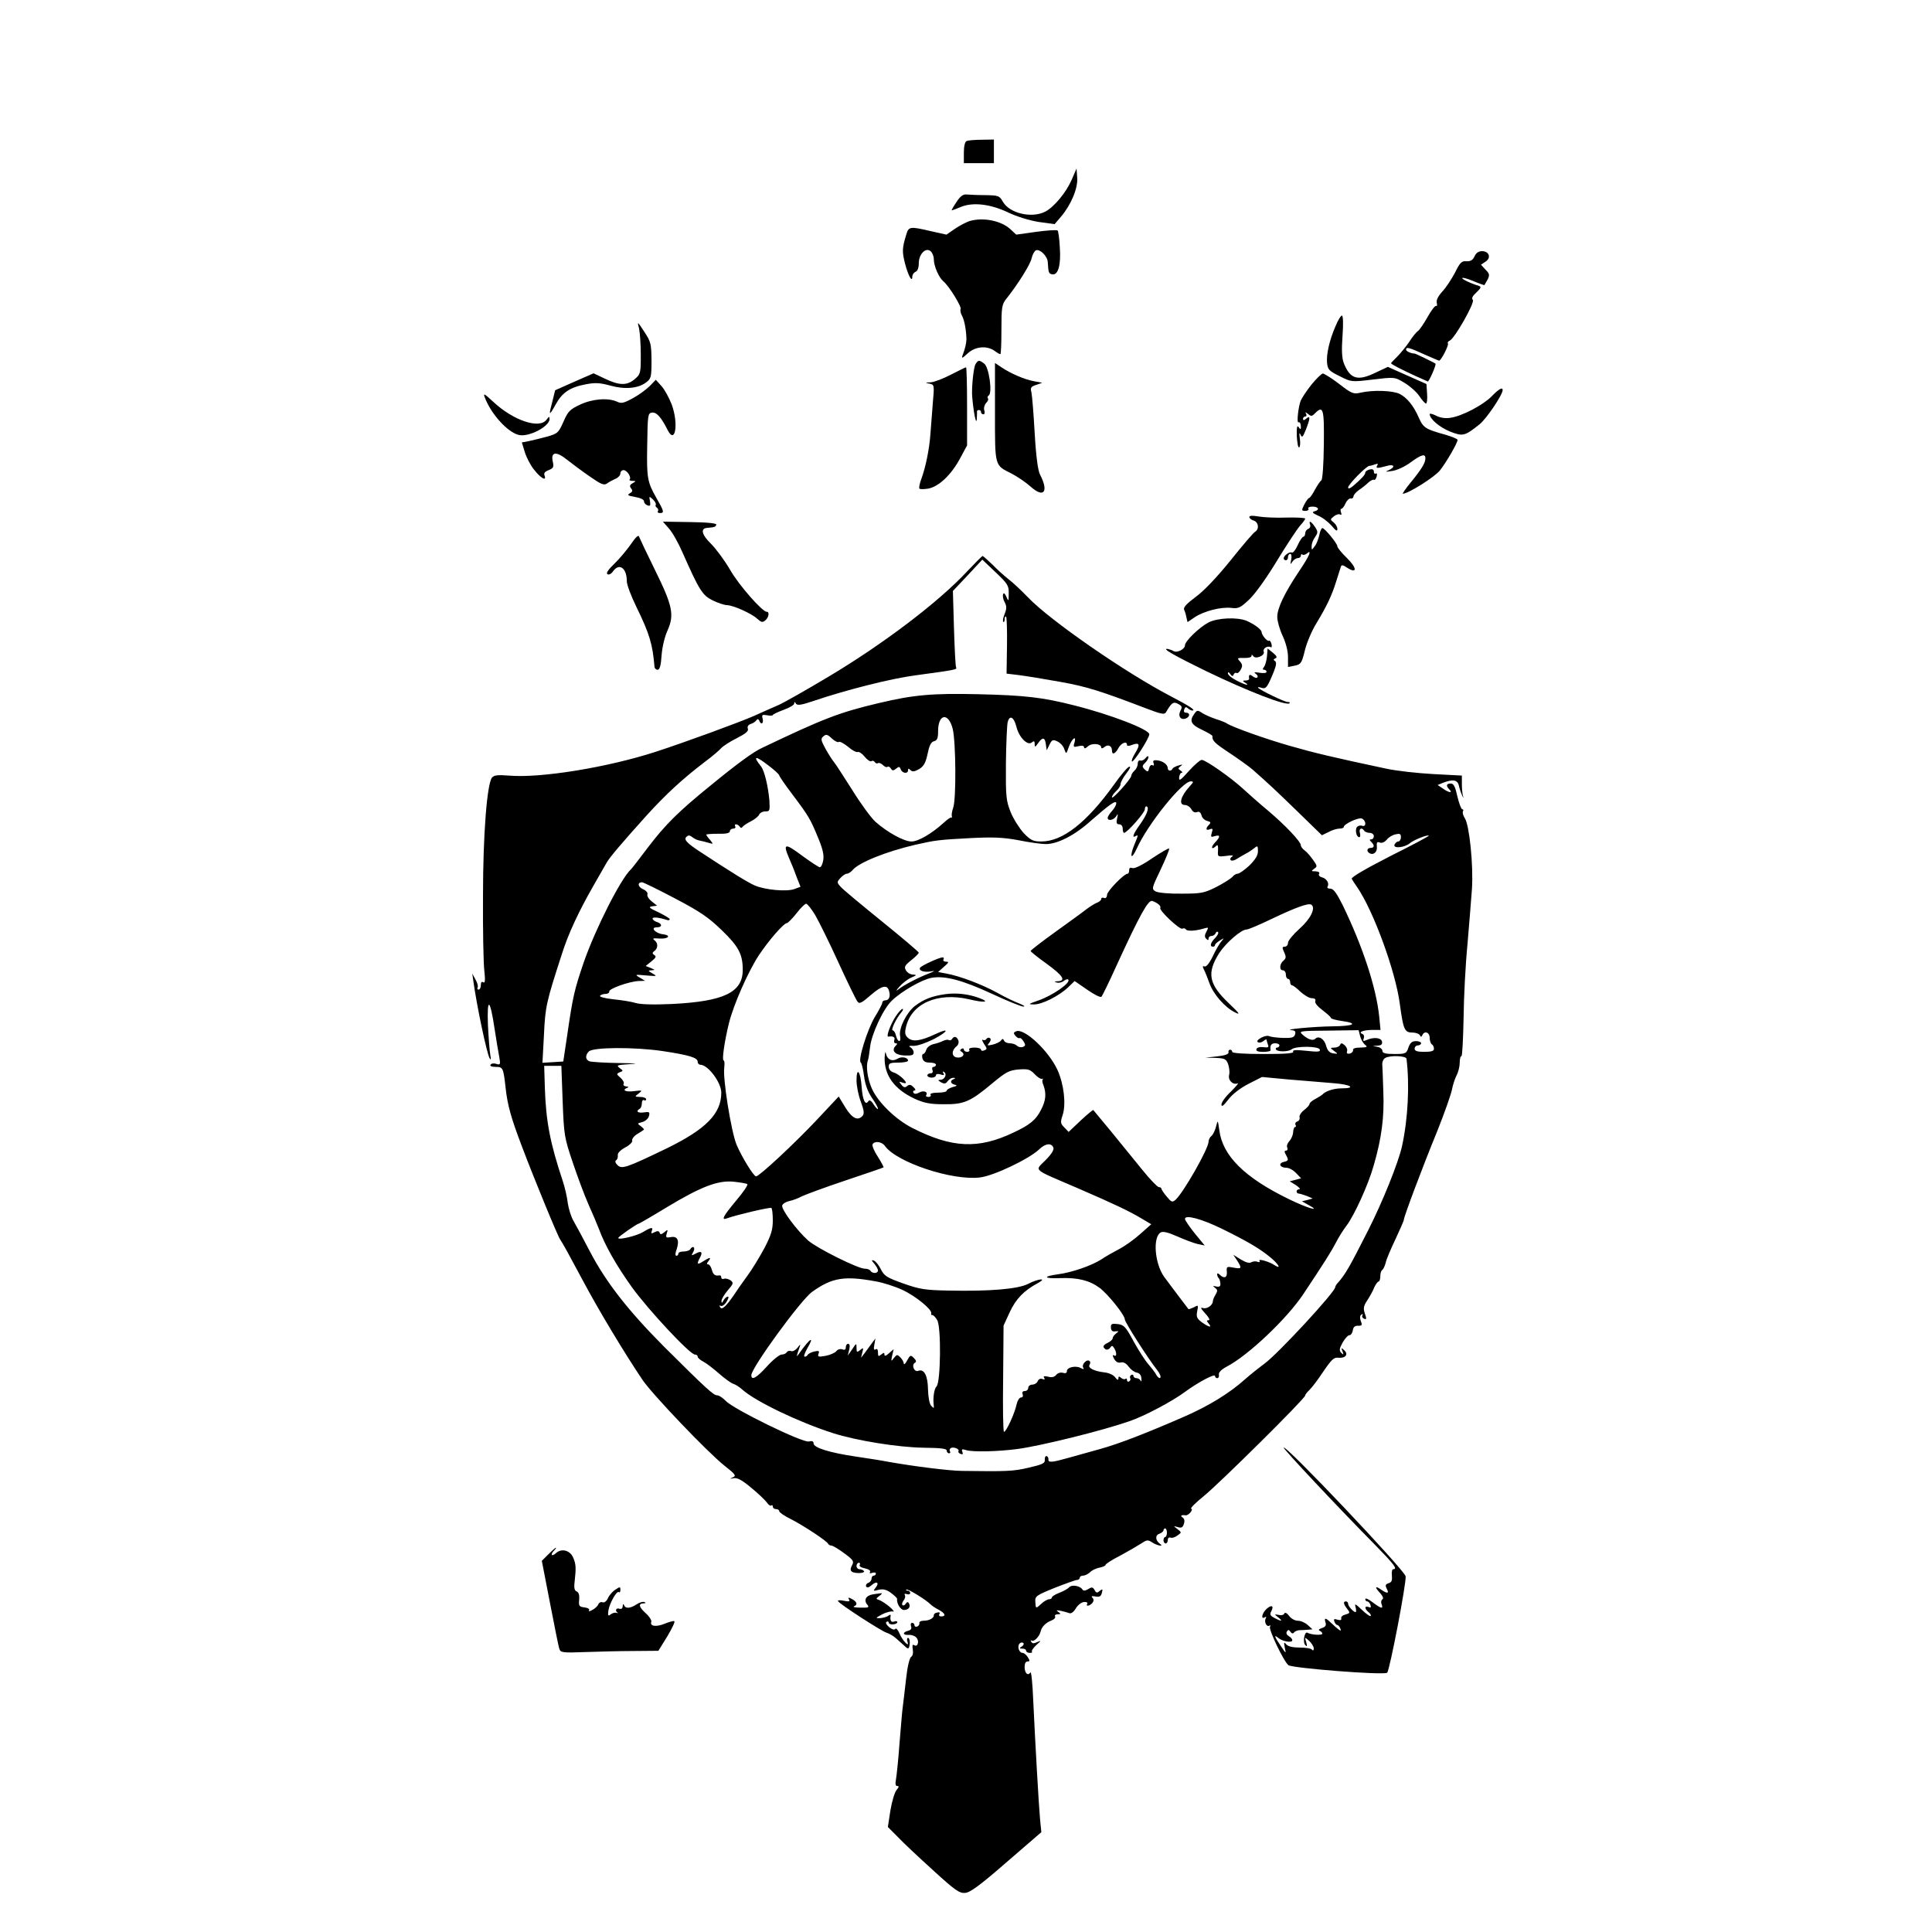 <?xml version="1.0" standalone="no"?>
<!DOCTYPE svg PUBLIC "-//W3C//DTD SVG 20010904//EN"
 "http://www.w3.org/TR/2001/REC-SVG-20010904/DTD/svg10.dtd">
<svg version="1.0" xmlns="http://www.w3.org/2000/svg"
 width="900pt" height="900pt" viewBox="0 0 900 900"
 preserveAspectRatio="xMidYMid meet">
<g transform="translate(0,900) scale(0.1,-0.1)"
fill="#000000" stroke="none">
<path d="M4503 8343 c-8 -3 -13 -24 -13 -54 l0 -49 70 0 70 0 0 55 0 55 -57
-1 c-32 0 -64 -3 -70 -6z"/>
<path d="M4992 8162 c-26 -59 -81 -126 -123 -148 -63 -32 -166 -8 -197 46 -16
28 -20 30 -82 31 -36 0 -75 2 -87 3 -16 2 -30 -8 -48 -36 -14 -21 -24 -38 -21
-38 2 0 21 7 42 16 56 23 137 14 221 -26 40 -19 98 -37 142 -44 l74 -10 29 34
c47 55 80 133 76 182 l-3 43 -23 -53z"/>
<path d="M4516 7970 c-15 -5 -46 -21 -68 -36 l-39 -27 -72 16 c-98 23 -104 22
-115 -15 -20 -65 -20 -80 -6 -136 15 -57 34 -91 34 -60 0 9 7 18 15 22 9 3 15
18 15 39 0 43 32 76 55 57 8 -7 15 -23 15 -37 0 -32 23 -85 44 -103 27 -22 87
-120 81 -130 -3 -5 0 -20 7 -32 11 -21 19 -66 20 -108 0 -17 -6 -45 -18 -75
-6 -16 -2 -15 23 8 35 33 88 38 124 14 13 -10 26 -17 29 -17 3 0 5 51 5 114 0
103 2 118 22 143 55 69 114 163 119 191 4 17 13 33 20 36 19 7 54 -28 55 -56
3 -48 4 -53 21 -56 27 -5 41 43 35 126 -2 40 -7 75 -10 78 -4 4 -48 1 -100 -6
l-93 -13 -27 25 c-43 40 -127 57 -191 38z"/>
<path d="M6869 7806 c-8 -18 -19 -24 -38 -23 -22 2 -30 -6 -53 -53 -16 -30
-42 -70 -59 -88 -20 -22 -29 -40 -26 -53 3 -10 1 -17 -3 -14 -4 3 -23 -21 -40
-52 -18 -32 -38 -61 -45 -65 -6 -4 -25 -26 -40 -50 -16 -24 -42 -55 -57 -70
-15 -15 -28 -28 -28 -30 0 -5 54 -32 115 -60 28 -12 53 -24 56 -25 5 -3 41 78
36 83 -6 5 -93 47 -97 47 -17 0 -40 11 -40 18 0 14 13 11 83 -21 37 -16 68
-30 71 -30 9 0 46 72 41 80 -3 4 1 10 8 13 23 9 119 179 108 190 -7 7 -2 18
17 35 21 20 23 26 12 30 -40 12 -83 33 -78 37 3 3 27 -4 53 -15 26 -11 49 -19
50 -18 1 2 8 14 15 26 10 21 9 27 -10 46 l-21 23 21 14 c28 18 17 49 -16 49
-16 0 -28 -8 -35 -24z"/>
<path d="M6222 7482 c-29 -66 -44 -133 -40 -173 3 -30 9 -37 58 -61 55 -28 55
-28 156 -16 101 12 101 12 146 -15 24 -14 56 -42 69 -61 13 -20 28 -36 32 -36
4 0 7 20 5 45 l-3 46 -90 40 -90 40 -53 -25 c-87 -43 -122 -33 -152 42 -9 24
-11 60 -6 128 4 54 3 94 -3 94 -5 0 -18 -21 -29 -48z"/>
<path d="M2977 7470 c4 -19 8 -75 8 -123 0 -85 -1 -90 -28 -113 -36 -31 -73
-30 -139 2 l-53 25 -89 -39 -90 -40 -12 -49 c-19 -70 -17 -74 14 -18 31 57 67
81 142 95 42 8 65 7 112 -6 68 -19 130 -14 167 14 24 18 26 24 26 103 -1 78
-3 87 -34 134 -32 49 -33 49 -24 15z"/>
<path d="M4544 7303 c-9 -16 -19 -112 -15 -153 6 -69 18 -131 21 -105 1 17 2
33 1 38 0 4 4 7 9 7 6 0 10 -4 10 -10 0 -5 5 -10 11 -10 6 0 8 8 4 19 -3 11 1
25 9 34 8 8 12 18 8 21 -3 4 -2 10 4 14 18 12 1 132 -21 148 -24 18 -28 18
-41 -3z"/>
<path d="M4635 7081 c0 -256 -3 -247 77 -287 27 -14 67 -41 88 -60 63 -57 87
-25 44 57 -9 19 -18 84 -24 191 -5 90 -12 175 -15 189 -6 23 -3 28 22 36 l28
10 -38 7 c-44 8 -109 36 -152 65 l-30 20 0 -228z"/>
<path d="M4430 7255 c-36 -19 -78 -35 -95 -36 -26 -1 -27 -2 -6 -6 24 -5 24
-5 16 -96 -4 -51 -9 -114 -11 -142 -5 -68 -22 -151 -41 -203 -9 -23 -13 -45
-10 -48 3 -4 22 -3 42 0 49 10 105 63 146 138 l34 63 0 182 c0 101 -2 183 -5
182 -3 0 -34 -16 -70 -34z"/>
<path d="M6109 7208 c-23 -29 -45 -63 -50 -75 -11 -29 -19 -103 -11 -100 8 2
12 -7 12 -25 0 -9 -4 -8 -10 2 -8 11 -10 -1 -9 -42 2 -31 6 -55 11 -52 5 3 6
22 3 42 -3 24 -2 30 3 18 7 -17 11 -13 25 22 21 53 22 69 2 52 -10 -9 -15 -9
-15 -1 0 6 5 11 11 11 5 0 7 6 3 13 -6 8 -3 8 9 -1 14 -12 19 -12 32 2 39 39
44 24 42 -144 -1 -95 -6 -164 -12 -168 -6 -4 -19 -24 -30 -44 -11 -21 -23 -38
-27 -38 -3 0 -13 -13 -22 -30 -14 -28 -13 -30 5 -30 11 0 17 5 14 10 -4 6 5
10 19 10 29 0 35 -16 9 -22 -13 -3 -8 -9 17 -20 20 -8 48 -30 63 -47 20 -24
27 -28 27 -15 0 9 -8 23 -17 30 -17 13 -17 15 1 29 10 8 24 12 29 8 6 -4 8 0
4 10 -3 10 -3 17 2 17 4 0 13 11 19 25 6 14 17 24 24 23 7 -2 12 3 13 9 0 7
11 20 25 30 14 9 34 25 44 35 10 9 22 15 26 13 4 -3 10 4 13 15 3 11 1 18 -4
14 -5 -3 -9 1 -9 9 0 10 -7 13 -20 10 -11 -3 -20 -9 -20 -15 0 -9 -18 -29 -57
-62 -14 -12 -23 -14 -23 -7 0 14 86 101 99 101 5 0 17 3 27 7 12 4 15 3 10 -5
-9 -14 -1 -15 42 -3 37 11 45 -4 10 -20 -18 -7 -14 -8 17 -3 22 3 61 21 86 40
51 37 69 42 69 19 0 -22 -19 -52 -68 -112 -24 -29 -40 -53 -37 -53 25 0 150
79 173 109 30 38 82 128 82 142 0 4 -26 15 -57 24 -91 25 -103 32 -123 78 -25
57 -55 94 -90 112 -32 16 -124 19 -181 6 -34 -8 -42 -5 -100 40 -35 27 -70 48
-76 49 -7 0 -31 -24 -54 -52z"/>
<path d="M3027 7202 c-16 -16 -51 -42 -79 -57 -42 -23 -54 -26 -74 -16 -42 19
-115 13 -172 -14 -47 -22 -56 -31 -77 -79 -23 -52 -27 -56 -77 -70 -29 -8 -67
-17 -85 -21 l-32 -6 14 -46 c8 -25 27 -62 43 -81 31 -40 59 -55 49 -28 -5 12
1 19 19 26 22 9 25 14 19 40 -10 46 16 49 67 8 24 -19 71 -54 106 -78 53 -37
66 -42 80 -32 9 7 27 16 40 22 12 5 22 16 22 25 0 8 7 15 15 15 16 0 38 -34
28 -44 -3 -3 2 -6 13 -6 18 -1 18 -1 1 -11 -14 -8 -15 -14 -7 -24 8 -10 7 -16
-6 -23 -14 -8 -9 -11 24 -17 24 -4 42 -12 42 -20 0 -7 7 -16 16 -19 13 -5 15
-1 12 19 -5 24 -4 25 13 9 10 -9 16 -20 14 -25 -3 -4 -1 -10 5 -14 6 -4 8 -11
5 -16 -4 -5 1 -9 9 -9 22 0 19 9 -16 70 -42 74 -46 93 -43 245 2 142 3 150 22
153 21 3 43 -21 73 -81 36 -71 52 30 19 119 -12 31 -33 70 -48 86 l-26 29 -28
-29z"/>
<path d="M6949 7154 c-39 -40 -137 -92 -191 -100 -23 -4 -47 -1 -67 9 -17 9
-31 12 -31 8 0 -22 45 -61 94 -81 61 -24 69 -22 139 34 32 26 107 137 107 159
0 15 -18 5 -51 -29z"/>
<path d="M2259 7147 c29 -76 105 -160 157 -173 46 -12 144 39 144 74 0 13 -2
13 -14 -3 -33 -45 -155 -4 -248 83 -43 40 -48 42 -39 19z"/>
<path d="M5820 6592 c0 -6 9 -14 20 -17 23 -7 27 -40 7 -52 -8 -4 -59 -64
-115 -134 -64 -79 -123 -141 -161 -169 -43 -32 -59 -49 -55 -60 4 -8 9 -25 11
-37 l5 -21 34 23 c42 28 122 49 171 43 32 -4 42 1 84 41 28 27 82 103 129 181
45 74 93 146 106 161 13 14 24 29 24 33 0 4 -39 6 -87 5 -49 -2 -107 1 -130 5
-28 5 -43 4 -43 -2z"/>
<path d="M3117 6537 c16 -18 44 -68 63 -112 78 -176 92 -198 140 -222 25 -12
55 -22 67 -22 30 -1 114 -39 140 -63 19 -17 25 -19 38 -8 16 13 21 40 7 40
-21 0 -129 123 -170 194 -26 45 -67 100 -91 124 -43 42 -49 71 -16 73 34 3 38
4 42 15 2 6 -40 11 -123 12 l-126 2 29 -33z"/>
<path d="M6103 6556 c3 -8 -1 -17 -9 -20 -8 -3 -14 -12 -14 -21 0 -8 -4 -15
-8 -15 -5 0 -17 -18 -27 -40 -10 -22 -22 -37 -27 -34 -10 6 -38 -14 -38 -27 0
-5 5 -9 10 -9 6 0 10 7 10 15 0 8 5 15 10 15 6 0 8 -12 5 -27 -5 -23 -4 -25 5
-10 6 9 18 17 25 17 8 0 15 5 15 12 0 6 3 8 7 5 3 -4 12 -2 20 4 27 23 13 -11
-36 -83 -68 -102 -101 -171 -101 -212 0 -19 11 -58 25 -88 15 -32 25 -71 25
-99 l0 -46 31 6 c29 6 33 11 48 73 9 36 33 92 53 124 49 81 72 130 92 194 10
30 19 61 22 69 3 11 9 10 30 -4 47 -30 46 -1 -1 45 -25 24 -45 49 -45 55 0 13
-59 85 -70 85 -4 0 -11 -15 -14 -32 -4 -18 -13 -42 -21 -52 -15 -20 -15 -20
-15 0 0 11 7 30 16 42 14 21 14 25 0 47 -18 27 -31 33 -23 11z"/>
<path d="M2939 6465 c-19 -27 -54 -69 -77 -91 -29 -28 -40 -44 -32 -49 7 -4
18 2 26 14 29 40 64 15 64 -47 0 -16 20 -69 44 -118 62 -127 76 -174 85 -281
1 -7 7 -13 15 -13 9 0 15 20 18 68 3 39 15 88 28 116 32 72 23 115 -59 281
-38 77 -71 147 -74 155 -2 10 -16 -2 -38 -35z"/>
<path d="M4505 6338 c-132 -142 -389 -337 -645 -490 -107 -64 -213 -124 -235
-133 -22 -10 -74 -32 -115 -51 -69 -30 -314 -120 -455 -166 -225 -73 -538
-124 -685 -111 -51 4 -68 2 -78 -9 -23 -29 -42 -262 -42 -552 -1 -155 2 -311
6 -346 5 -46 4 -61 -5 -56 -7 5 -11 0 -11 -13 0 -12 -5 -21 -11 -21 -5 0 -7 4
-4 10 3 5 -1 22 -10 37 l-15 28 5 -35 c16 -116 63 -339 76 -360 6 -10 7 -5 3
15 -3 17 -8 80 -11 140 -5 133 10 124 31 -18 8 -52 18 -112 22 -132 6 -34 5
-37 -14 -31 -11 4 -23 2 -27 -4 -4 -6 6 -10 24 -10 34 0 36 -5 46 -95 9 -83
25 -141 78 -280 56 -148 166 -416 177 -430 9 -12 48 -83 105 -190 74 -139 195
-340 278 -463 46 -68 304 -338 381 -399 52 -41 57 -48 40 -55 -16 -7 -15 -8 4
-4 17 3 39 -9 82 -45 32 -26 65 -58 73 -69 7 -11 17 -17 20 -13 4 3 7 1 7 -5
0 -7 7 -12 15 -12 8 0 15 -4 15 -10 0 -5 24 -22 53 -36 59 -30 170 -103 175
-116 2 -4 9 -8 15 -8 7 0 33 -16 60 -36 41 -30 46 -37 37 -54 -15 -27 -7 -37
30 -38 17 0 28 4 25 9 -4 5 -13 9 -21 9 -8 0 -14 7 -14 15 0 8 5 15 11 15 5 0
7 -5 4 -10 -4 -6 7 -13 24 -16 18 -4 28 -11 24 -17 -4 -6 0 -8 10 -4 10 3 17
2 17 -3 0 -6 -4 -10 -10 -10 -5 0 -10 -6 -10 -14 0 -8 -7 -17 -16 -20 -8 -3
-12 -11 -9 -17 5 -7 13 -4 26 7 23 21 37 11 18 -12 -13 -16 -11 -17 14 -10 21
5 36 1 57 -14 16 -12 29 -24 29 -28 -3 -21 16 -52 32 -52 21 0 33 15 23 31 -4
8 -9 7 -15 -2 -4 -7 -11 -10 -15 -6 -4 3 -1 13 5 21 7 8 10 20 6 25 -3 7 0 8
9 5 9 -3 16 -1 16 5 0 6 -5 11 -12 11 -6 0 -9 2 -6 5 6 6 94 -49 113 -69 6 -6
22 -17 38 -25 30 -16 36 -31 11 -31 -8 0 -12 5 -8 11 4 7 0 10 -10 7 -10 -1
-16 -7 -16 -12 2 -13 -21 -26 -47 -26 -13 0 -22 -5 -20 -11 1 -6 -4 -14 -10
-16 -7 -3 -13 0 -13 6 0 6 -5 11 -11 11 -6 0 -8 -7 -5 -16 4 -11 -1 -18 -14
-21 -27 -7 -25 -21 3 -19 12 1 28 -4 35 -12 16 -15 8 -47 -9 -36 -8 5 -10 -1
-7 -20 3 -16 0 -29 -7 -34 -8 -4 -18 -46 -24 -102 -6 -52 -13 -113 -16 -135
-3 -22 -9 -98 -15 -170 -5 -71 -13 -145 -16 -163 -4 -22 -3 -32 6 -32 9 0 8
-5 -3 -18 -9 -10 -22 -53 -29 -95 l-12 -78 45 -45 c24 -26 98 -95 164 -155
105 -96 124 -109 151 -107 24 2 70 36 193 143 l162 140 -6 60 c-6 66 -22 344
-32 558 -3 76 -9 133 -13 126 -12 -18 -27 -3 -27 26 0 15 5 25 13 25 12 0 12
4 2 20 -7 11 -18 20 -24 20 -17 0 -27 31 -14 44 5 5 13 6 17 2 4 -4 1 -11 -7
-16 -13 -8 -12 -10 3 -10 9 0 17 -4 17 -10 0 -5 8 -10 17 -10 9 0 14 3 10 6
-3 3 6 17 21 31 23 20 23 22 5 14 -16 -8 -24 -8 -29 1 -4 6 -3 8 3 5 10 -6 36
20 41 44 5 21 24 40 50 50 13 5 20 13 17 19 -3 5 2 10 12 10 15 0 16 2 3 11
-12 8 -9 9 12 5 14 -3 32 -8 40 -11 8 -3 20 6 30 23 9 15 26 28 37 29 12 1 19
-2 16 -8 -9 -14 11 -11 24 4 7 9 7 17 0 24 -7 7 -3 9 14 6 18 -4 26 0 30 17 5
18 3 19 -10 9 -12 -11 -17 -10 -24 4 -8 14 -13 15 -30 4 -14 -8 -22 -9 -27 -1
-11 17 -50 23 -61 10 -6 -7 -26 -18 -46 -26 -19 -7 -35 -17 -35 -22 0 -4 -6
-8 -13 -8 -7 0 -23 -9 -35 -20 -27 -25 -27 -25 -29 8 -2 26 4 30 90 65 51 20
98 37 105 37 6 0 12 5 12 10 0 6 7 10 16 10 8 0 22 7 31 15 8 9 28 19 44 22
16 3 29 9 29 13 0 4 30 24 68 43 37 20 80 45 97 56 27 18 32 19 52 6 22 -15
58 -22 37 -7 -22 15 -24 41 -3 47 10 4 19 11 19 16 0 5 4 9 8 9 4 0 8 -9 8
-20 0 -11 -4 -20 -8 -20 -4 0 -8 -7 -8 -15 0 -8 5 -15 10 -15 6 0 10 7 10 16
0 9 6 14 13 11 7 -3 22 2 32 10 20 14 20 14 0 30 -20 15 -20 15 2 9 16 -5 23
-2 28 15 5 14 2 25 -6 30 -13 8 -5 13 14 10 13 -2 38 27 26 31 -5 2 21 28 58
58 71 57 473 455 473 469 0 4 9 16 19 25 11 10 40 48 65 86 39 57 50 68 71 65
33 -3 48 16 27 35 -14 13 -15 12 -8 -5 6 -16 5 -18 -6 -7 -10 10 -9 19 6 47
11 19 25 35 32 35 7 0 14 10 16 23 2 15 10 22 25 21 18 0 20 3 12 22 -5 15 -4
26 3 30 6 4 8 3 5 -3 -4 -6 0 -13 7 -16 12 -5 13 -1 4 24 -8 24 -6 35 11 61
12 18 27 45 33 61 7 15 16 27 20 27 4 0 8 11 8 24 0 14 4 27 9 30 5 3 12 18
16 33 3 16 24 65 46 111 21 45 39 86 39 91 0 13 83 235 155 411 34 85 65 173
69 195 4 21 14 52 22 67 8 15 14 41 14 58 0 16 3 30 8 30 4 0 8 80 10 178 1
97 9 251 18 342 8 91 17 208 21 260 7 111 -12 295 -33 328 -8 12 -12 27 -9 32
3 6 2 10 -3 10 -5 0 -15 27 -23 60 -10 46 -17 60 -31 60 -21 0 -23 -11 -6 -28
18 -18 -4 -15 -31 5 l-24 16 24 10 c46 18 69 15 75 -13 3 -14 10 -34 15 -45 7
-15 8 -16 4 -2 -3 10 -5 36 -5 56 l0 38 -133 7 c-74 4 -174 15 -223 26 -244
52 -329 72 -444 105 -116 33 -272 89 -295 105 -5 4 -28 13 -50 20 -22 7 -51
20 -64 28 -22 15 -25 14 -37 -3 -25 -33 -16 -51 36 -75 27 -13 49 -26 48 -29
-2 -21 10 -33 80 -79 42 -28 91 -63 107 -77 74 -65 107 -96 212 -198 l111
-108 31 15 c16 9 39 16 51 16 11 0 20 3 20 8 0 13 68 45 84 39 9 -4 16 -14 16
-23 0 -10 -6 -14 -14 -11 -7 3 -18 1 -24 -5 -11 -11 -4 -48 10 -48 5 0 6 9 3
20 -6 20 9 28 20 10 3 -5 15 -10 26 -10 10 0 19 -7 19 -15 0 -8 -5 -15 -12
-15 -9 0 -9 -3 0 -12 16 -16 15 -28 -3 -28 -17 0 -20 -16 -6 -24 19 -12 38 5
35 30 -2 20 1 24 14 19 10 -4 22 2 32 13 8 11 26 22 40 25 21 5 26 3 26 -13 0
-11 -6 -20 -12 -20 -7 0 -14 -7 -18 -15 -7 -19 47 -14 72 7 17 15 83 41 88 35
2 -2 -79 -45 -181 -96 -115 -59 -182 -98 -178 -105 3 -6 14 -23 24 -37 76
-109 180 -393 200 -546 16 -119 22 -133 58 -133 16 0 32 -6 35 -12 5 -10 7
-10 12 0 10 22 34 13 34 -12 0 -14 5 -28 10 -31 6 -3 10 -13 10 -21 0 -10 -12
-14 -45 -14 -33 0 -45 4 -45 15 0 8 7 15 15 15 8 0 15 5 15 10 0 6 -11 10 -24
10 -18 0 -27 -8 -35 -30 -9 -28 -13 -30 -65 -30 -42 0 -56 4 -56 14 0 8 -10
17 -22 19 l-23 4 23 2 c17 1 22 6 20 19 -4 18 -38 22 -72 7 -16 -7 -18 -5 -13
8 3 8 1 18 -6 20 -22 8 1 18 42 19 l42 0 -6 62 c-14 135 -76 325 -170 519 -28
56 -43 77 -57 77 -11 0 -17 4 -14 9 10 15 -4 39 -26 44 -11 3 -17 10 -13 16 4
7 -3 11 -17 12 -20 0 -21 1 -6 12 15 10 15 13 -5 41 -12 17 -29 37 -39 44 -10
7 -18 18 -18 24 0 17 -73 94 -151 160 -41 34 -94 81 -119 104 -53 49 -173 134
-192 134 -7 0 -34 -23 -60 -52 -38 -43 -47 -49 -45 -30 1 12 6 22 12 22 5 0 3
5 -5 10 -13 9 -13 11 0 21 12 8 9 9 -10 3 -14 -4 -26 -11 -28 -15 -5 -13 -22
-11 -22 2 0 17 -23 34 -49 37 -17 2 -22 -2 -17 -13 3 -10 2 -13 -5 -10 -6 4
-13 -2 -16 -14 -4 -18 -7 -18 -20 -6 -13 13 -13 17 1 31 9 8 16 21 16 27 -1 7
-6 5 -13 -4 -7 -9 -18 -14 -24 -12 -8 3 -13 -4 -13 -15 0 -11 -7 -25 -15 -32
-8 -7 -15 -18 -15 -24 -1 -15 -90 -114 -90 -100 0 6 9 19 20 29 11 10 20 24
20 32 0 8 12 31 27 50 17 22 22 34 13 31 -8 -2 -40 -40 -71 -84 -126 -175
-238 -264 -338 -264 -38 0 -49 5 -82 39 -20 22 -48 66 -61 98 -21 53 -23 71
-22 225 1 92 5 179 8 193 9 36 29 26 41 -21 12 -49 52 -89 71 -73 11 9 14 7
14 -7 0 -16 2 -16 16 4 20 29 32 28 36 -5 l4 -28 13 26 c11 23 16 25 37 15 13
-6 28 -22 32 -36 9 -25 9 -24 22 13 15 39 36 53 25 16 -6 -19 -4 -21 19 -15
17 4 26 2 26 -5 0 -8 7 -6 18 4 18 17 62 13 62 -5 0 -6 6 -5 15 2 16 14 35 6
35 -16 0 -22 15 -17 30 11 13 24 40 35 40 15 0 -6 9 -6 24 0 34 13 39 2 15
-37 -12 -19 -19 -37 -16 -40 7 -7 79 105 81 126 2 22 -181 93 -354 136 -142
36 -225 46 -443 51 -214 5 -302 -3 -462 -41 -186 -44 -258 -72 -545 -209 -41
-19 -114 -72 -242 -177 -148 -120 -209 -181 -289 -286 -41 -54 -76 -100 -80
-103 -47 -43 -165 -276 -220 -434 -43 -127 -50 -154 -77 -341 l-18 -120 -48
-3 -49 -3 7 130 c6 132 11 153 83 375 30 96 79 200 147 319 28 49 56 98 63
110 14 24 68 88 185 218 90 99 168 171 273 251 34 25 67 54 75 63 8 9 40 30
72 46 41 21 56 33 52 44 -4 9 1 18 12 22 11 3 23 11 27 17 6 8 10 7 14 -1 8
-22 21 -14 16 8 -5 19 -3 21 20 17 15 -3 27 -2 27 1 0 3 23 14 50 24 28 10 50
23 50 30 0 9 2 9 8 -1 6 -9 24 -7 80 12 153 52 362 105 477 120 185 25 195 27
189 37 -3 5 -7 87 -10 183 l-5 173 69 73 68 73 62 -59 c56 -53 62 -62 61 -99
0 -37 -1 -38 -11 -15 -7 16 -12 20 -15 12 -3 -8 0 -25 7 -37 10 -19 10 -30 0
-55 -7 -17 -10 -33 -6 -37 3 -3 6 2 6 12 0 10 3 15 7 12 3 -4 5 -65 4 -136
l-2 -129 58 -7 c32 -4 117 -18 190 -31 123 -22 185 -41 402 -124 68 -26 85
-30 92 -19 26 45 35 52 57 40 19 -10 20 -15 11 -32 -13 -25 1 -45 25 -36 20 8
21 27 1 27 -9 0 -12 6 -8 16 4 11 9 12 16 5 6 -6 16 -11 21 -11 19 0 -9 19
-99 66 -210 109 -564 354 -666 461 -31 32 -71 70 -90 84 -19 15 -53 45 -75 68
-23 22 -44 41 -47 41 -2 0 -35 -33 -72 -72z m-67 -733 c15 -60 17 -331 2 -369
-5 -14 -8 -31 -6 -38 1 -7 1 -10 -1 -7 -2 4 -18 -6 -36 -23 -56 -51 -119 -88
-151 -88 -35 0 -113 43 -168 92 -20 18 -69 85 -108 148 -40 63 -78 122 -85
130 -7 8 -25 36 -39 61 -22 41 -24 48 -10 59 12 11 19 9 39 -10 13 -12 28 -20
33 -16 5 3 24 -8 43 -23 18 -16 39 -27 45 -24 6 2 21 -8 32 -22 12 -15 26 -24
31 -21 5 4 12 2 16 -4 4 -6 10 -8 15 -5 5 3 15 -1 23 -9 8 -8 18 -12 21 -8 4
3 11 0 16 -8 7 -11 11 -11 24 -1 13 11 17 11 22 -3 7 -19 34 -22 34 -4 0 9 3
9 12 0 8 -8 18 -7 39 5 22 13 31 29 40 71 8 39 16 56 30 59 15 4 19 14 19 47
0 81 48 89 68 11z m-857 -172 c27 -20 49 -41 49 -45 0 -4 28 -45 63 -91 75
-100 82 -112 119 -202 21 -50 27 -79 23 -102 -3 -18 -10 -33 -16 -33 -5 0 -43
25 -84 55 -79 59 -89 57 -59 -13 9 -20 25 -59 34 -85 l19 -48 -27 -10 c-35
-14 -136 -5 -186 16 -32 14 -110 62 -256 158 -61 40 -75 56 -63 68 9 9 15 9
27 0 7 -6 22 -14 32 -16 11 -2 30 -7 44 -11 24 -7 24 -7 8 13 -10 11 -18 22
-18 25 0 2 25 4 55 4 38 -1 55 3 55 12 0 6 7 12 16 12 8 0 12 5 9 10 -3 6 -2
10 4 10 5 0 13 -5 17 -11 4 -7 9 -7 13 -1 3 5 21 17 39 26 18 9 36 24 39 32 3
7 15 14 28 14 21 0 22 3 19 53 -6 65 -23 137 -39 157 -40 50 -27 52 36 3z
m1962 -95 c-44 -48 -54 -88 -23 -88 10 0 24 -9 30 -20 6 -12 16 -17 26 -13 10
4 17 -1 21 -15 2 -11 14 -23 26 -26 17 -4 19 -8 9 -18 -17 -17 -15 -29 4 -21
13 5 15 2 9 -16 -6 -20 -4 -22 14 -16 27 8 27 -3 -1 -32 -20 -22 -13 -34 8
-13 7 7 9 0 8 -21 -2 -31 -2 -31 39 -26 25 4 36 2 27 -3 -8 -5 -11 -12 -7 -17
4 -4 17 -2 27 5 11 7 30 18 43 25 12 6 30 18 40 26 15 13 17 11 17 -14 0 -20
-12 -39 -40 -67 -23 -21 -47 -38 -54 -38 -8 0 -19 -7 -26 -16 -8 -8 -41 -29
-74 -46 -56 -28 -70 -31 -161 -31 -57 -1 -109 4 -121 10 -20 12 -20 13 23 103
24 51 42 94 39 97 -2 3 -38 -18 -80 -46 -45 -31 -81 -48 -90 -45 -11 4 -16 1
-16 -10 0 -9 -3 -16 -7 -16 -18 -1 -94 -80 -96 -98 0 -12 -6 -18 -14 -15 -7 3
-13 1 -13 -5 0 -5 -8 -12 -17 -16 -10 -3 -34 -18 -54 -33 -20 -16 -87 -64
-148 -108 -61 -44 -110 -82 -110 -85 0 -3 33 -30 74 -59 77 -56 92 -80 53 -82
-18 -1 -19 -2 -5 -6 10 -3 25 1 33 8 8 6 17 9 20 6 15 -14 -73 -75 -140 -98
-46 -16 -48 -18 -20 -18 37 -1 117 39 160 80 l30 29 58 -40 c33 -23 62 -38 67
-33 4 4 35 67 67 138 110 240 151 315 170 308 25 -9 42 -24 37 -32 -7 -12 92
-104 103 -97 6 3 13 2 17 -4 6 -9 46 -7 88 6 17 5 17 3 7 -16 -9 -16 -9 -25
-1 -33 8 -8 11 -8 11 1 0 7 6 12 14 12 8 0 16 6 19 13 2 6 8 9 11 5 4 -3 -2
-16 -13 -27 -22 -22 -27 -41 -11 -41 6 0 10 3 10 8 0 4 10 13 23 21 21 13 21
13 6 -5 -9 -10 -27 -42 -40 -70 -15 -31 -30 -49 -37 -46 -10 3 -11 0 -4 -14 6
-11 17 -39 26 -64 18 -51 72 -113 119 -136 26 -13 22 -6 -24 38 -99 93 -109
144 -49 239 32 48 102 109 127 109 8 0 60 22 116 49 113 54 172 75 185 67 23
-14 -2 -66 -54 -112 -30 -27 -54 -56 -54 -66 0 -10 -7 -18 -15 -18 -12 0 -13
-4 -3 -26 10 -21 9 -28 -2 -38 -19 -14 -22 -46 -4 -46 8 0 14 -9 14 -20 0 -11
5 -20 10 -20 6 0 10 -7 10 -15 0 -8 4 -15 9 -15 4 0 22 -13 39 -30 18 -16 41
-30 53 -30 14 0 19 -5 16 -14 -3 -8 11 -25 34 -42 21 -16 39 -32 39 -36 0 -4
23 -10 50 -14 80 -11 58 -24 -42 -25 -89 -1 -236 -15 -191 -18 15 -1 20 -6 16
-19 -4 -15 -14 -18 -57 -17 -29 1 -57 5 -63 8 -6 4 -23 1 -38 -7 -16 -9 -22
-17 -15 -21 6 -4 17 -1 25 5 8 7 15 10 15 7 0 -3 3 -13 6 -22 6 -14 2 -16 -21
-13 -16 2 -30 -2 -32 -9 -3 -9 7 -13 31 -13 20 0 35 3 35 8 -4 22 3 32 21 32
11 0 20 -4 20 -10 0 -5 -5 -10 -11 -10 -5 0 -8 -4 -5 -9 8 -12 58 -11 73 1 20
16 126 15 131 -1 4 -11 -8 -12 -63 -6 -48 5 -65 4 -61 -4 5 -8 -36 -11 -138
-11 -91 0 -146 4 -146 10 0 6 -4 10 -10 10 -5 0 -9 -6 -7 -12 1 -9 -17 -15
-53 -19 l-55 -6 48 -1 c42 -2 49 -5 58 -29 5 -15 8 -37 5 -49 -7 -25 16 -49
39 -41 8 4 -6 -13 -30 -37 -25 -23 -45 -51 -45 -61 0 -13 9 -7 32 23 19 25 55
53 94 73 l63 32 128 -12 c70 -6 163 -13 206 -17 80 -6 107 -24 36 -24 -36 0
-75 -13 -89 -29 -3 -3 -17 -12 -32 -20 -16 -8 -28 -19 -28 -24 0 -5 -12 -18
-26 -29 -14 -11 -23 -26 -20 -33 2 -8 -2 -16 -10 -19 -9 -3 -12 -10 -9 -16 3
-5 3 -10 -2 -10 -4 0 -9 -11 -9 -25 -1 -13 -9 -31 -17 -40 -9 -9 -14 -22 -11
-30 4 -8 1 -15 -5 -15 -8 0 -9 -5 -1 -19 14 -26 13 -28 -11 -34 -26 -7 -16
-27 14 -27 12 0 32 -11 45 -25 l23 -24 -26 -7 -27 -7 29 -18 c15 -10 22 -19
16 -19 -7 0 -13 -4 -13 -10 0 -5 4 -10 9 -10 5 0 22 -5 38 -11 l28 -12 -25 -7
-25 -6 30 -17 c65 -35 -6 -15 -91 27 -206 100 -309 202 -324 321 -7 49 -7 49
-15 18 -4 -18 -14 -38 -21 -44 -8 -6 -14 -18 -14 -27 0 -33 -120 -243 -155
-272 -14 -12 -19 -10 -40 16 -14 16 -24 32 -25 37 0 4 -6 7 -12 7 -7 1 -42 37
-78 82 -36 44 -101 124 -144 177 -44 53 -81 98 -83 100 -1 2 -28 -20 -59 -49
l-56 -53 -20 21 c-18 18 -19 24 -8 57 17 51 6 145 -24 211 -41 89 -154 195
-192 180 -13 -5 -14 -9 -4 -21 7 -8 15 -13 19 -11 4 3 12 -4 19 -15 10 -16 10
-21 -3 -26 -9 -3 -21 -1 -28 6 -6 6 -21 11 -33 11 -12 0 -25 6 -27 13 -4 9 -8
9 -14 0 -4 -6 -22 -15 -38 -19 -27 -6 -28 -5 -17 8 8 10 9 19 3 22 -5 4 -12 2
-16 -4 -4 -6 -11 -7 -17 -4 -5 4 -3 -5 6 -19 15 -22 15 -25 1 -30 -8 -4 -15
-2 -15 3 0 6 -14 10 -31 10 -17 0 -28 -4 -24 -10 3 -5 -1 -10 -9 -10 -9 0 -16
5 -16 11 0 5 -5 7 -11 3 -8 -5 -8 -9 1 -14 19 -12 2 -30 -23 -26 -25 4 -25 33
-1 52 8 6 12 19 8 28 -7 18 -20 21 -29 6 -4 -6 -10 -8 -15 -5 -5 3 -17 1 -27
-4 -10 -5 -30 -12 -45 -15 -15 -4 -30 -15 -33 -26 -3 -11 -10 -20 -15 -20 -4
0 -6 -9 -3 -20 4 -14 14 -20 34 -20 16 0 29 -4 29 -10 0 -5 -5 -10 -11 -10 -6
0 -9 -7 -5 -15 3 -9 0 -15 -9 -15 -8 0 -15 -4 -15 -10 0 -5 9 -10 20 -10 11 0
20 5 20 11 0 6 9 8 21 4 16 -5 19 -4 14 5 -5 8 -4 11 3 6 15 -9 3 -36 -17 -36
-13 -1 -13 -2 3 -12 15 -8 22 -7 31 6 7 9 18 16 26 15 10 0 11 -2 2 -6 -19 -7
-16 -21 5 -26 13 -3 10 -6 -10 -11 -16 -5 -28 -12 -28 -17 0 -5 -18 -9 -41 -9
-24 0 -38 -4 -34 -10 3 -5 -1 -10 -10 -10 -9 0 -14 4 -10 9 9 15 -13 23 -34
11 -13 -7 -22 -7 -26 0 -3 5 -1 10 5 10 7 0 5 7 -5 16 -12 12 -19 13 -29 5
-10 -9 -17 -7 -27 6 -12 15 -12 16 4 10 9 -3 17 -4 17 -1 0 11 -36 42 -57 48
-14 4 -23 15 -23 27 0 16 7 19 45 19 25 0 45 4 45 9 0 15 -30 21 -49 9 -25
-15 -48 -4 -54 24 -2 13 -5 5 -6 -19 -2 -82 45 -147 139 -191 44 -20 71 -26
135 -26 96 -1 124 11 227 97 64 53 78 61 123 65 43 3 53 1 74 -21 13 -14 28
-24 35 -23 6 2 8 1 4 -1 -4 -3 -3 -16 3 -29 14 -38 11 -71 -11 -113 -23 -47
-53 -72 -129 -107 -163 -78 -287 -72 -470 21 -78 39 -162 121 -190 185 -20 46
-28 104 -18 130 3 8 7 36 10 61 6 60 61 179 101 217 45 44 141 99 186 107 63
11 146 -12 282 -75 71 -33 137 -60 146 -59 9 0 1 6 -19 14 -19 7 -66 29 -103
50 -71 39 -176 79 -239 90 l-37 7 27 24 c23 20 25 24 10 24 -10 0 -15 5 -12
10 3 6 2 10 -4 10 -16 0 -98 -38 -105 -48 -8 -14 20 -23 52 -17 19 4 17 1 -9
-9 -52 -20 -121 -56 -144 -75 -13 -10 -11 -5 5 13 14 16 39 35 55 42 26 11 27
13 8 14 -12 0 -27 9 -33 20 -9 16 -5 23 25 47 19 15 35 31 35 35 0 4 -78 70
-172 146 -95 77 -182 149 -192 161 -18 20 -18 22 -1 41 10 11 24 20 30 20 7 0
18 7 26 16 29 36 157 87 294 119 93 21 108 23 260 31 102 5 149 3 219 -10 49
-10 106 -18 127 -18 54 -1 136 41 209 107 89 78 120 100 120 83 0 -8 -9 -24
-20 -36 -11 -12 -20 -26 -20 -32 0 -16 28 -11 40 8 8 14 9 12 4 -10 -5 -22 -2
-28 10 -28 9 0 16 -8 16 -20 0 -11 3 -20 6 -20 14 0 95 92 97 109 0 11 5 17 9
14 13 -7 -1 -41 -33 -86 -29 -40 -38 -63 -19 -52 13 8 13 4 -5 -38 -24 -59
-16 -77 10 -21 51 114 212 314 252 314 14 0 14 -3 -4 -22z m-2399 -523 c118
-62 156 -88 219 -149 78 -75 97 -112 97 -184 0 -105 -88 -147 -330 -159 -86
-4 -149 -2 -170 5 -19 6 -65 13 -103 17 -37 4 -65 11 -62 16 4 5 15 9 26 9 10
0 18 5 17 11 -3 13 93 47 137 49 l30 1 -25 15 c-24 14 -23 15 30 10 51 -4 53
-4 30 9 -22 13 -23 14 -5 15 18 1 17 2 -4 11 l-23 9 27 22 c20 16 24 23 13 29
-9 6 -10 11 -2 17 19 12 21 37 5 50 -14 11 -10 12 21 10 42 -3 57 15 16 20
-35 4 -60 32 -29 32 27 0 27 17 1 25 -11 3 -20 11 -20 16 0 8 28 6 68 -7 6 -2
12 0 12 4 0 4 -24 18 -52 32 -44 20 -49 25 -30 28 l23 3 -25 20 c-14 11 -23
26 -20 33 3 7 -7 18 -21 24 -24 11 -27 32 -4 32 6 0 75 -34 153 -75z m653 -77
c17 -29 66 -128 108 -220 42 -92 82 -174 89 -183 9 -13 18 -9 63 30 52 45 77
50 85 17 7 -24 -1 -42 -18 -42 -8 0 -14 -5 -14 -11 0 -6 -16 -36 -35 -67 -35
-59 -80 -203 -65 -212 4 -3 11 -31 15 -63 5 -38 17 -72 36 -100 16 -23 29 -46
29 -52 0 -5 -9 3 -19 18 -12 20 -21 25 -26 17 -14 -22 -27 7 -31 66 -5 73 -24
98 -24 31 0 -26 9 -70 20 -99 14 -38 17 -55 9 -65 -22 -26 -49 -14 -81 38
l-31 51 -105 -112 c-104 -110 -265 -260 -280 -260 -11 0 -66 89 -91 148 -25
61 -65 310 -57 360 2 17 1 32 -3 32 -9 0 4 90 25 175 22 87 89 239 139 315 45
68 116 150 131 150 5 1 25 21 44 45 19 25 40 45 45 45 6 0 25 -24 42 -52z
m2539 -565 c4 -15 14 -33 23 -40 13 -10 10 -12 -21 -13 -24 0 -37 -4 -35 -12
1 -6 -6 -14 -15 -16 -12 -2 -16 1 -13 11 3 7 -2 20 -11 28 -13 11 -18 11 -21
2 -3 -7 -14 -13 -26 -13 -22 -1 -22 -1 -2 -16 19 -14 19 -14 -5 -11 -17 3 -26
13 -32 34 -8 33 -35 50 -51 34 -11 -11 -35 -3 -60 20 -18 16 -11 17 122 18
l140 2 7 -28z m-3251 -69 c126 -19 165 -31 165 -50 0 -8 6 -14 13 -14 36 -1
97 -83 97 -130 0 -98 -71 -170 -255 -260 -187 -90 -209 -98 -229 -77 -10 10
-12 18 -6 22 6 4 9 14 8 23 -2 10 11 24 35 37 21 11 35 26 32 32 -2 7 8 21 23
30 15 9 29 18 31 20 3 2 -4 9 -14 17 -17 12 -17 13 7 19 14 4 28 16 31 28 5
19 2 21 -24 17 -28 -4 -39 5 -19 17 6 3 10 15 10 26 0 11 5 17 10 14 6 -3 10
-1 10 4 0 6 -12 11 -27 11 -27 1 -28 1 -8 16 19 15 18 16 -22 11 -40 -5 -58 5
-30 16 7 3 4 6 -6 6 -10 1 -15 6 -12 12 4 5 -3 18 -14 28 -20 17 -20 19 -4 26
17 6 17 7 -1 20 -16 13 -11 14 50 18 44 2 26 4 -53 5 -67 1 -128 5 -137 8 -19
7 -21 28 -3 46 21 20 211 21 342 2z m3467 -36 c15 -121 7 -280 -21 -408 -17
-76 -90 -258 -157 -390 -86 -170 -107 -207 -141 -245 -7 -7 -13 -17 -13 -21 0
-22 -262 -306 -329 -356 -31 -23 -72 -56 -91 -73 -71 -64 -168 -124 -285 -175
-177 -77 -300 -125 -390 -150 -44 -12 -110 -31 -147 -41 -78 -22 -96 -24 -94
-6 0 6 -3 13 -9 14 -5 1 -9 -7 -8 -17 2 -16 -10 -22 -75 -37 -72 -17 -103 -18
-312 -15 -62 1 -221 21 -340 42 -30 6 -100 17 -155 25 -121 18 -195 41 -195
61 0 10 -7 13 -22 9 -29 -7 -352 151 -387 189 -14 14 -31 26 -40 26 -17 0 -48
28 -248 227 -166 167 -269 298 -345 443 -30 58 -64 121 -75 140 -12 19 -24 58
-28 85 -3 28 -14 75 -24 105 -59 177 -78 278 -83 435 l-3 100 40 0 40 0 6
-165 c6 -158 8 -170 47 -285 22 -66 55 -154 73 -195 19 -42 41 -94 49 -115 28
-76 80 -168 152 -269 76 -106 272 -316 295 -316 7 0 13 -4 13 -10 0 -5 12 -16
28 -24 15 -8 47 -33 72 -55 25 -22 54 -43 65 -47 11 -3 31 -16 45 -29 63 -55
261 -150 420 -201 114 -36 303 -66 422 -68 79 -1 108 -4 108 -13 0 -7 5 -13
11 -13 5 0 8 4 4 9 -3 5 -1 12 4 15 12 8 42 -4 36 -14 -3 -4 2 -10 10 -13 10
-4 12 -1 8 10 -5 12 -1 14 17 8 31 -10 149 -7 240 5 111 15 397 86 520 129 69
23 201 93 260 137 60 44 140 87 140 74 0 -5 5 -10 10 -10 6 0 10 7 8 16 -2 11
11 24 37 38 100 52 280 223 356 337 103 155 130 198 152 240 13 26 36 62 50
80 36 48 101 190 126 279 37 127 50 226 45 345 -2 61 -4 119 -5 129 0 11 6 23
13 27 21 14 98 11 100 -3z m-2430 -406 c55 -77 315 -163 443 -147 63 7 229 86
276 131 29 28 57 31 66 8 4 -10 -9 -31 -37 -59 -50 -51 -66 -37 148 -129 173
-75 241 -107 301 -143 l44 -26 -53 -47 c-28 -25 -73 -57 -99 -70 -25 -13 -62
-34 -81 -47 -45 -29 -138 -61 -201 -69 -73 -10 -68 -21 9 -18 82 3 136 -10
184 -45 39 -29 118 -127 118 -148 0 -12 108 -182 151 -236 12 -15 18 -31 14
-35 -3 -4 -11 1 -17 11 -5 10 -22 33 -37 50 -16 18 -47 66 -70 108 -37 69 -45
77 -74 81 -28 3 -33 1 -32 -17 1 -14 8 -19 21 -17 17 2 17 1 3 -10 -9 -7 -16
-17 -16 -23 0 -5 -10 -14 -22 -20 -23 -11 -27 -20 -10 -31 6 -3 15 0 20 7 8
12 11 12 19 -1 13 -20 13 -43 -1 -34 -7 4 -7 -1 1 -16 8 -14 18 -20 31 -17 12
3 25 -3 37 -20 10 -13 26 -25 37 -27 13 -2 21 -12 22 -27 1 -13 0 -18 -3 -11
-3 6 -12 12 -20 12 -8 0 -14 5 -14 11 0 5 -5 7 -10 4 -6 -4 -8 -10 -5 -15 3
-5 1 -11 -5 -15 -5 -3 -10 -1 -10 6 0 7 -3 9 -7 6 -3 -4 -12 -2 -20 4 -10 9
-13 8 -13 -2 -1 -10 -5 -8 -15 5 -8 11 -30 21 -51 23 -44 5 -77 20 -69 34 12
18 -6 30 -21 14 -9 -8 -12 -20 -8 -26 5 -8 2 -9 -11 -2 -23 13 -65 4 -65 -14
0 -9 -6 -12 -19 -8 -10 3 -24 -1 -31 -10 -8 -10 -21 -13 -38 -8 -17 4 -23 2
-18 -5 5 -8 2 -10 -8 -6 -9 4 -18 -1 -22 -10 -3 -9 -15 -16 -25 -16 -10 0 -19
-7 -19 -15 0 -8 -7 -15 -16 -15 -10 0 -14 -6 -10 -15 3 -9 0 -15 -8 -15 -7 0
-16 -14 -20 -31 -8 -40 -48 -129 -59 -129 -4 0 -6 111 -4 248 l2 247 29 63
c29 62 66 100 131 135 46 25 2 21 -46 -4 -48 -24 -178 -35 -369 -31 -111 2
-135 6 -212 33 -78 28 -89 35 -105 67 -10 20 -25 38 -33 40 -12 4 -11 1 3 -15
9 -11 17 -25 17 -31 0 -15 -26 -16 -35 -2 -3 6 -15 10 -27 10 -31 0 -222 95
-263 131 -53 47 -128 148 -121 164 3 8 18 17 33 20 15 3 42 13 58 22 17 8 108
42 204 74 95 32 175 59 177 61 1 2 -11 25 -27 50 -17 26 -28 52 -24 58 10 16
43 12 57 -8z m-641 -178 c5 -3 -18 -37 -51 -76 -62 -74 -73 -95 -42 -83 37 14
197 52 205 48 4 -2 7 -28 7 -58 0 -44 -8 -69 -39 -129 -22 -41 -59 -102 -83
-134 -24 -33 -50 -70 -58 -83 -37 -54 -57 -73 -65 -59 -5 8 -4 11 2 7 6 -4 18
4 27 18 9 14 12 25 7 25 -6 0 -15 -8 -20 -17 -8 -14 -10 -15 -10 -3 0 8 13 30
29 49 27 31 28 35 13 47 -10 6 -23 10 -30 7 -7 -3 -13 0 -13 6 0 6 -3 10 -7
10 -22 -4 -31 3 -37 26 -4 14 -11 25 -17 25 -8 0 -7 5 1 15 16 20 6 19 -25 -1
-27 -18 -31 -13 -14 18 14 26 6 33 -21 18 -20 -11 -21 -10 -10 9 11 21 -3 31
-15 11 -3 -5 -17 -10 -31 -10 -13 0 -24 -4 -24 -10 0 -5 -4 -10 -9 -10 -6 0
-6 12 1 30 14 42 4 63 -27 57 -22 -4 -25 -2 -19 17 6 19 5 20 -11 6 -14 -11
-19 -12 -22 -3 -3 9 -10 10 -24 3 -15 -8 -17 -7 -13 5 8 20 -2 19 -40 -4 -29
-18 -116 -39 -116 -28 0 6 88 67 96 67 2 0 61 34 130 76 159 96 239 127 313
119 29 -3 58 -8 62 -11z m2211 -208 c122 -60 179 -94 228 -135 37 -31 50 -55
18 -35 -25 17 -78 32 -71 21 4 -6 0 -8 -9 -5 -8 4 -21 2 -29 -2 -8 -6 -26 -1
-49 13 l-35 22 18 -27 c23 -37 22 -40 -17 -33 -31 6 -33 5 -31 -19 3 -28 -13
-34 -33 -14 -7 7 -12 8 -12 2 0 -6 3 -14 7 -18 4 -3 7 -15 8 -25 1 -13 -4 -17
-19 -14 -17 4 -18 3 -6 -6 12 -9 13 -14 3 -31 -7 -11 -13 -25 -13 -31 0 -19
-28 -39 -47 -32 -13 4 -9 -3 11 -25 17 -18 24 -32 17 -32 -11 0 -11 -3 -1 -15
18 -21 3 -19 -31 5 -24 18 -27 26 -22 52 6 29 5 30 -16 18 -13 -6 -24 -10 -25
-8 -12 15 -96 127 -113 150 -44 62 -54 185 -16 207 11 6 35 0 78 -19 34 -15
76 -31 94 -35 l33 -7 -46 56 c-25 31 -46 62 -46 68 0 21 78 0 172 -46z m-1613
-245 c35 -6 91 -24 125 -40 61 -28 139 -92 134 -109 -2 -6 1 -9 5 -8 5 0 15
-10 23 -24 19 -33 16 -288 -3 -308 -12 -12 -18 -56 -13 -91 1 -12 0 -12 -12 0
-8 8 -14 39 -15 76 -1 65 -18 98 -46 87 -18 -7 -32 27 -16 37 9 5 8 11 -4 23
-15 15 -17 14 -31 -11 -8 -16 -15 -22 -16 -15 0 7 -7 20 -16 29 -14 14 -16 14
-30 -3 -13 -18 -14 -17 -8 11 l7 30 -22 -19 c-14 -13 -21 -15 -21 -6 0 10 -3
10 -15 0 -13 -10 -15 -9 -15 9 0 14 -4 20 -11 15 -8 -5 -10 2 -6 22 l5 29 -17
-23 c-9 -12 -24 -33 -33 -45 l-17 -22 6 25 c6 22 5 24 -10 11 -15 -12 -17 -11
-17 10 0 23 -1 23 -20 -6 l-21 -30 7 28 c4 17 2 27 -5 27 -6 0 -11 -7 -11 -16
0 -11 -5 -14 -16 -10 -9 4 -22 0 -28 -8 -6 -8 -29 -18 -50 -22 -34 -6 -38 -5
-33 10 5 13 2 15 -21 10 -15 -4 -28 -11 -30 -16 -2 -4 -8 -8 -14 -8 -5 0 0 16
11 36 39 66 14 51 -37 -22 -14 -20 -13 -15 4 34 4 11 1 10 -10 -5 -9 -12 -23
-20 -30 -17 -8 3 -17 1 -21 -5 -3 -6 -14 -11 -24 -11 -10 0 -41 -25 -68 -55
-50 -55 -73 -67 -73 -41 0 34 230 350 283 388 92 66 150 76 296 49z"/>
<path d="M4405 4369 c-63 -9 -101 -23 -144 -56 -38 -30 -75 -104 -68 -139 6
-32 -11 -31 -19 1 -3 14 -10 25 -15 25 -11 0 16 56 39 83 8 9 11 17 6 17 -5 0
-20 -17 -33 -37 -24 -38 -44 -93 -33 -92 23 4 33 -3 28 -16 -3 -8 0 -15 6 -15
9 0 9 -3 1 -11 -23 -23 -4 -44 41 -46 35 -1 43 2 42 15 0 9 -8 20 -16 24 -9 5
-4 7 15 6 17 -1 58 13 94 31 69 36 77 56 9 24 -68 -32 -106 -38 -128 -18 -14
12 -16 23 -10 49 25 111 146 165 294 131 71 -17 100 -14 50 5 -50 19 -107 26
-159 19z"/>
<path d="M5629 6100 c-43 -23 -109 -87 -109 -106 0 -18 -37 -37 -53 -27 -6 4
-19 8 -27 10 -31 4 28 -30 180 -104 195 -94 373 -163 387 -149 4 3 0 6 -9 6
-14 0 -125 53 -137 66 -3 4 3 4 15 0 22 -7 28 2 59 78 11 29 12 41 4 47 -8 5
-7 8 2 12 10 4 7 11 -11 26 l-25 20 -3 -37 c-2 -20 -8 -42 -14 -49 -7 -9 -7
-13 1 -13 6 0 11 -4 11 -10 0 -5 -14 -7 -32 -4 -25 4 -29 3 -18 -5 8 -5 11
-13 7 -17 -3 -4 -13 -1 -22 6 -14 11 -19 7 -16 -12 0 -5 -7 -8 -16 -8 -15 0
-16 -2 -3 -10 27 -17 0 -11 -40 10 -22 11 -40 26 -40 33 0 8 4 7 11 -3 8 -11
12 -12 16 -2 2 6 9 10 13 7 5 -3 14 4 20 16 9 16 8 24 -4 38 -14 15 -13 17 19
16 19 -1 35 3 35 9 0 8 3 7 8 0 10 -17 56 2 49 20 -6 15 18 30 33 21 4 -3 6 4
3 15 -3 11 -8 18 -12 15 -8 -4 -34 27 -34 41 -1 12 -35 37 -70 52 -43 18 -136
14 -178 -8z"/>
<path d="M5980 2256 c0 -8 253 -278 423 -450 93 -95 109 -116 87 -116 -5 0 -8
-13 -6 -30 2 -22 -1 -31 -15 -35 -15 -5 -17 -10 -9 -26 13 -23 2 -24 -28 -3
-27 19 -29 10 -2 -18 12 -14 16 -24 10 -28 -6 -4 -8 -14 -4 -23 9 -24 -2 -21
-42 9 -19 15 -34 21 -34 15 0 -6 4 -11 9 -11 5 0 12 -7 15 -16 4 -12 2 -15 -9
-10 -19 7 -19 -8 0 -24 9 -7 13 -15 10 -18 -3 -3 -21 10 -41 29 -31 29 -35 31
-29 12 3 -13 3 -23 0 -23 -10 0 -35 28 -35 39 0 6 -4 11 -10 11 -14 0 -12 -12
6 -35 14 -18 13 -20 -8 -26 -13 -3 -22 -11 -20 -18 2 -8 -4 -10 -18 -6 -15 5
-18 3 -14 -9 3 -9 10 -16 14 -16 4 0 11 -8 14 -17 7 -17 -4 -10 -52 35 -19 17
-24 15 -17 -7 4 -13 -1 -20 -17 -25 -14 -5 -18 -9 -10 -13 6 -2 12 -9 12 -13
0 -9 -52 -6 -69 4 -14 9 -24 -45 -10 -58 8 -8 9 -5 4 14 -8 25 -8 25 14 6 11
-11 21 -26 21 -35 0 -9 -3 -12 -8 -6 -4 6 -29 10 -57 10 -32 0 -55 5 -63 15
-11 13 -12 10 -7 -15 7 -30 6 -30 -19 8 -30 44 -33 55 -10 36 20 -16 64 -23
64 -10 0 6 -7 14 -16 19 -10 6 -14 14 -9 22 6 9 9 9 16 -1 6 -9 12 -10 17 -4
4 6 15 10 25 11 9 0 27 1 39 2 l22 2 -22 20 c-12 11 -32 20 -46 20 -14 0 -32
10 -41 23 -10 13 -19 17 -22 11 -2 -7 -14 -10 -26 -7 -21 4 -22 4 -3 -11 24
-19 17 -21 -17 -3 -20 10 -23 17 -15 31 14 26 1 32 -22 11 -21 -19 -28 -51 -8
-39 6 4 8 3 5 -4 -10 -15 3 -43 16 -35 6 3 7 1 3 -5 -7 -12 64 -162 86 -179
18 -14 447 -48 460 -35 12 12 90 419 86 449 -4 28 -568 623 -568 599z"/>
<path d="M2554 1759 l-30 -30 38 -196 c21 -108 40 -205 44 -215 5 -16 16 -18
117 -14 62 2 164 5 228 5 l116 1 42 68 c22 37 37 68 32 70 -5 2 -25 -4 -45
-12 -39 -16 -70 -12 -62 9 2 7 -9 25 -25 39 -33 30 -37 46 -11 47 10 0 12 2 4
6 -7 3 -24 -2 -37 -11 -29 -19 -52 -21 -58 -3 -3 7 -6 5 -6 -5 -1 -11 -6 -15
-16 -12 -15 6 -22 -11 -7 -19 4 -2 1 -2 -7 0 -7 2 -20 -2 -27 -8 -11 -9 -13
-5 -10 18 5 34 40 96 49 86 4 -3 7 1 7 11 0 15 -2 15 -23 1 -13 -8 -29 -26
-35 -40 -7 -15 -17 -22 -25 -19 -8 3 -17 -2 -20 -10 -3 -8 -16 -20 -28 -26
-13 -7 -19 -8 -15 -2 4 6 -5 12 -21 14 -25 3 -28 7 -25 36 2 21 -2 34 -11 38
-11 4 -14 17 -10 47 7 64 6 80 -6 109 -14 36 -55 47 -81 23 -21 -19 -28 -7 -8
13 7 7 10 12 7 12 -2 0 -18 -14 -35 -31z"/>
<path d="M4067 1573 c-33 -5 -45 -27 -27 -48 11 -13 6 -15 -31 -14 -24 0 -38
3 -31 6 18 7 15 21 -9 34 -17 9 -20 8 -14 -2 6 -9 0 -11 -24 -6 -18 4 -30 3
-27 -2 9 -15 200 -138 224 -146 13 -4 34 -16 45 -26 12 -11 29 -26 38 -34 21
-20 24 -19 27 10 1 14 -3 25 -8 25 -5 0 -6 -8 -3 -17 12 -32 -23 4 -37 38 -7
17 -16 26 -19 21 -4 -6 -15 -3 -29 8 -13 11 -18 21 -12 25 5 3 10 2 10 -4 0
-5 9 -9 20 -8 11 1 20 5 20 10 0 5 -7 7 -15 3 -14 -5 -20 6 -16 28 1 5 -4 5
-11 -1 -7 -5 -24 -10 -38 -11 -23 -1 -22 1 10 18 19 10 41 15 50 13 8 -3 2 6
-15 21 -16 14 -38 28 -48 32 -18 6 -18 6 0 20 10 7 14 13 8 12 -5 0 -23 -3
-38 -5z"/>
</g>
</svg>
